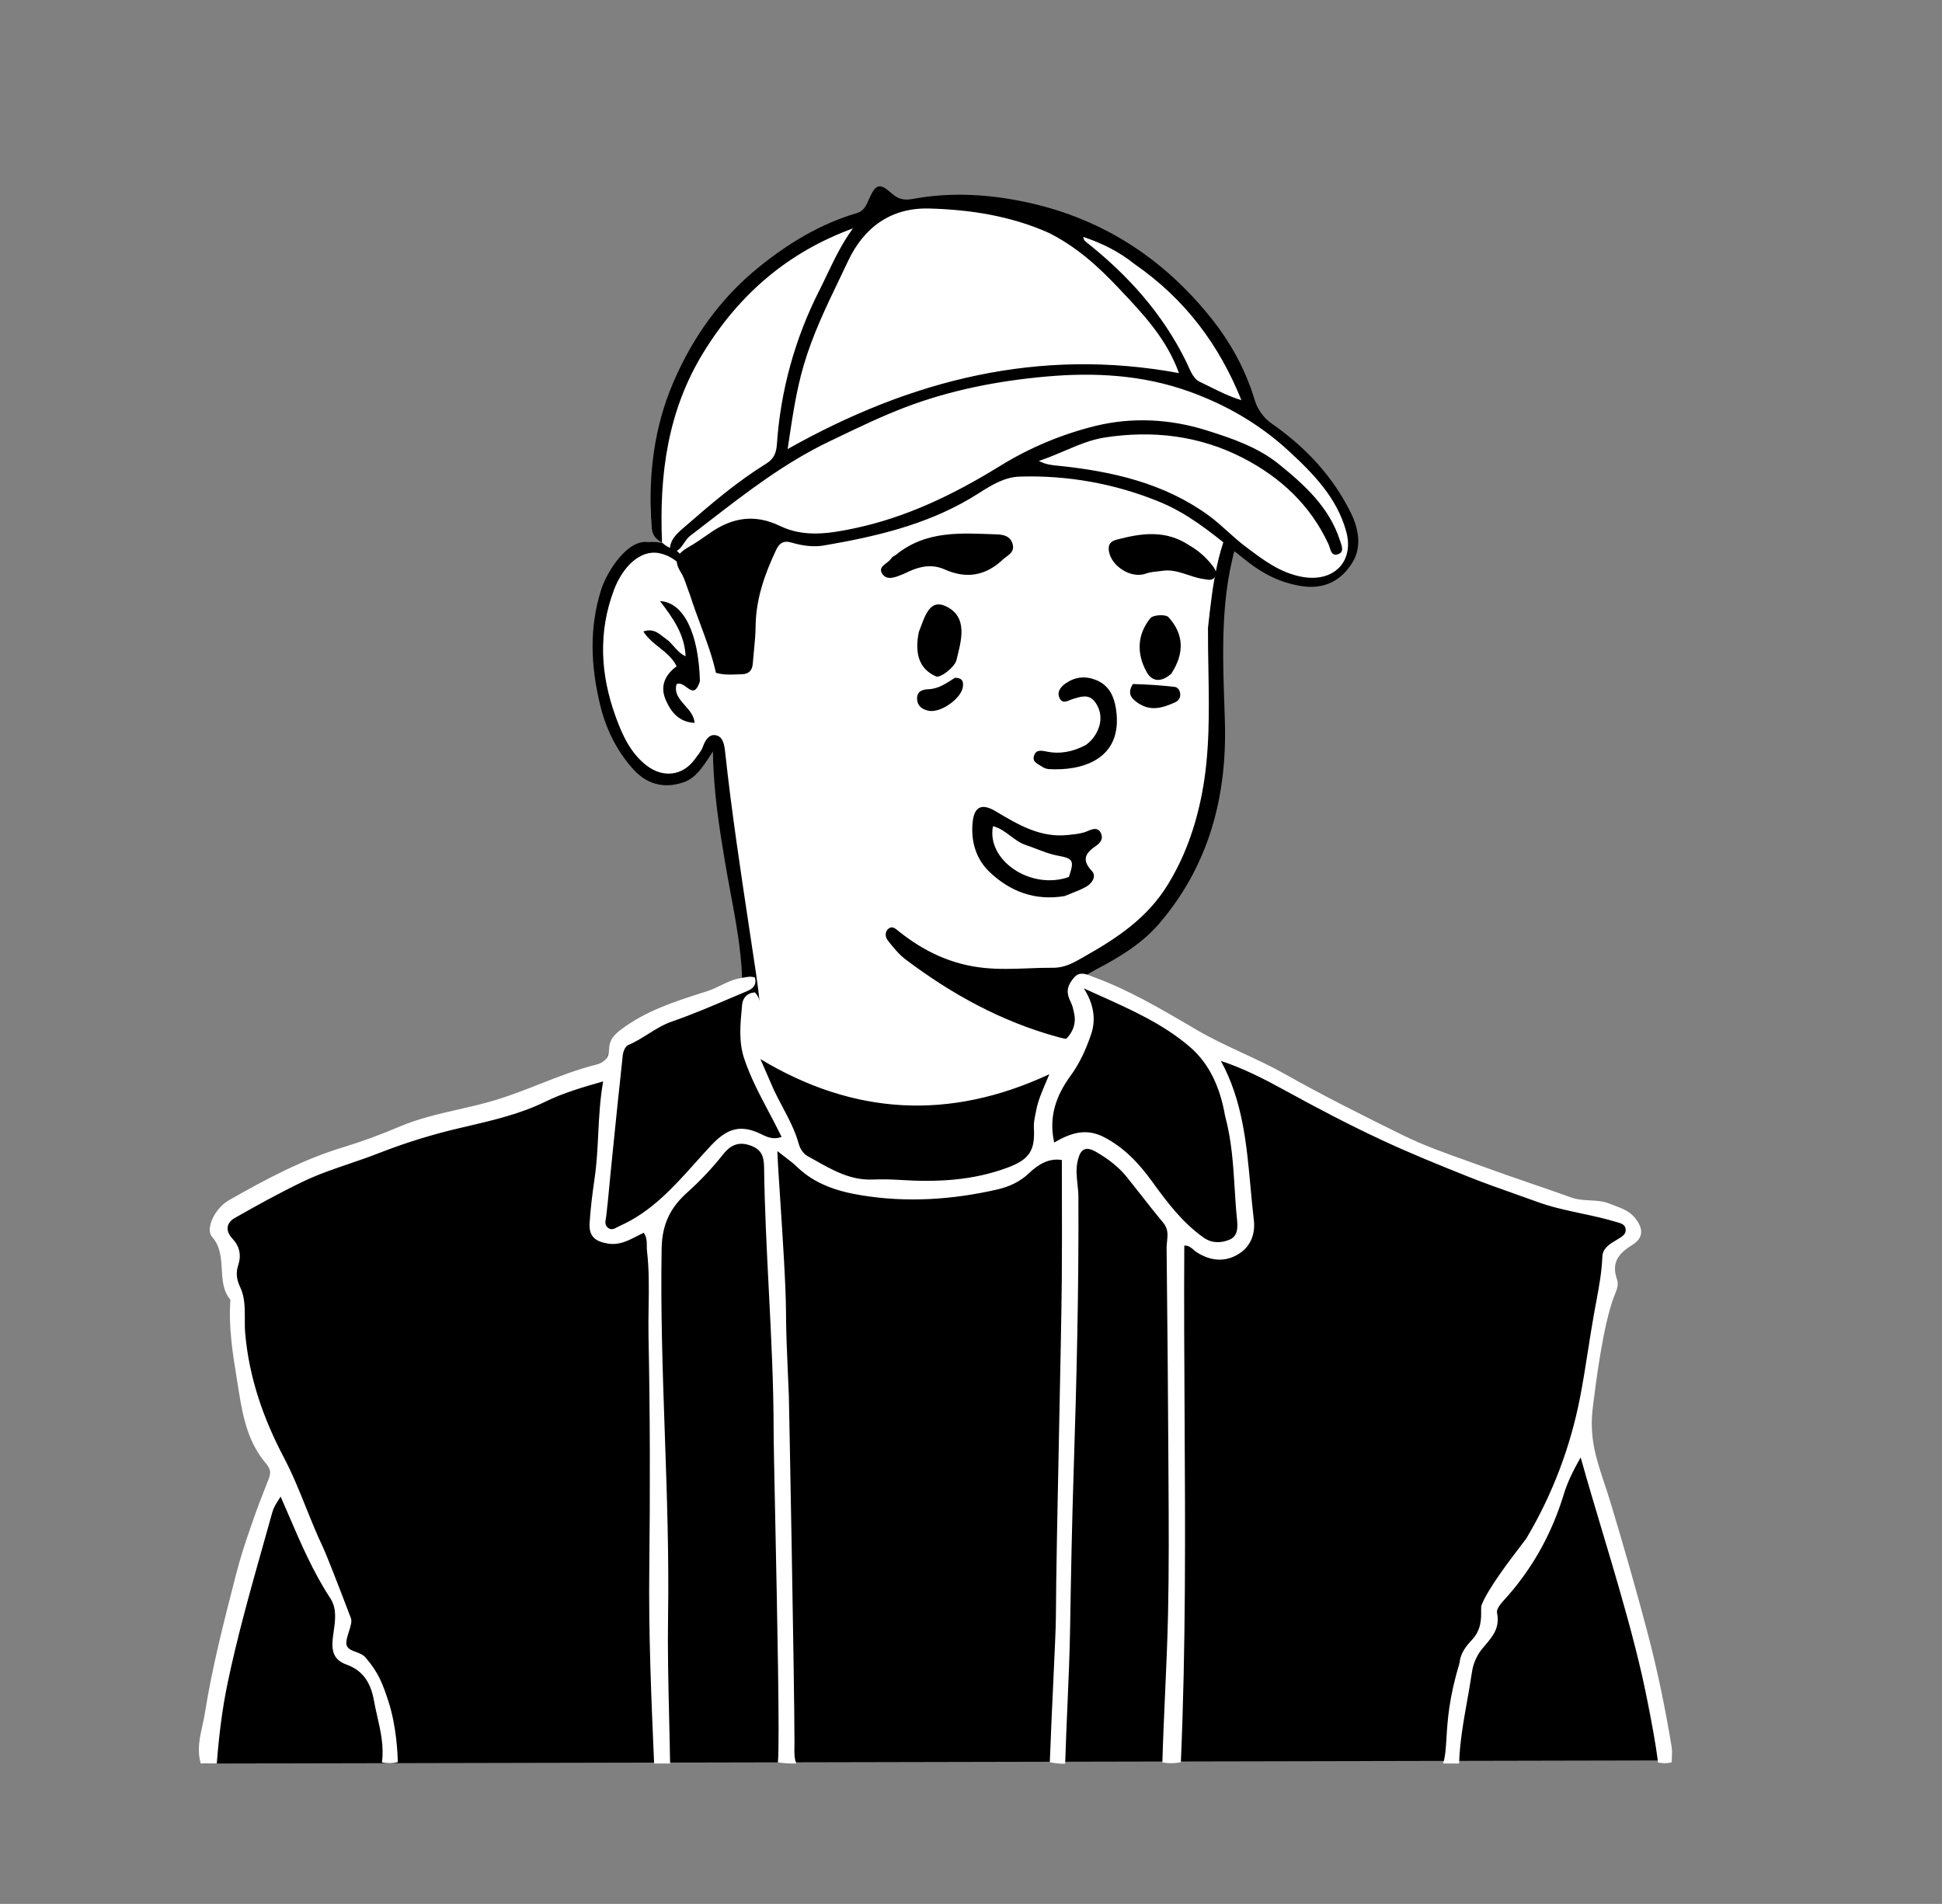 <svg width="1780" height="1745" viewBox="0 0 1780 1745" fill="none" xmlns="http://www.w3.org/2000/svg">
<rect x="0" y="0" width="1780" height="1745" fill="#808080" stroke="none"/>
<path d="M1107.17 1056.95C1006.14 1366.67 736.251 1462.32 593.542 1077.63C573.917 1024.72 625.23 1005.03 661.115 981.753C685.695 965.808 698.607 951.98 697.11 937.723C690.045 870.466 659.456 683.346 659.456 683.346L656.345 677.317C656.345 677.317 657.091 675.628 654.163 678.616C651.111 681.732 644.073 714.267 616.336 714.267C591.469 714.267 566.222 702.897 554.141 624.213C549.768 595.738 552.249 521.087 583.056 507.606C595.787 502.037 607.531 500.045 618.988 506.73C630.445 513.415 605.77 483.879 733.197 375.261C816.027 304.657 946.863 294.309 999.656 306.23C1052.45 318.15 1105.24 344.583 1128.59 400.559C1156.93 468.478 1102.2 519.766 1114.22 674.448C1112.03 730.334 1115.16 852.99 964.808 894.1C936.252 901.909 945.111 944.581 987.945 955.013C1056.27 976.919 1107.22 1030.4 1107.22 1057.09" fill="white"/>
<path fill-rule="evenodd" clip-rule="evenodd" d="M1107.21 575.513L1107.37 574.058C1111.59 536.081 1115.69 499.277 1135.05 466.221C1141.64 470.832 1140.87 476.676 1138.81 482.091C1118.5 535.503 1120.36 590.993 1122.23 646.454C1122.39 651.311 1122.55 656.169 1122.7 661.025C1124.82 730.318 1107.93 793.311 1062.75 846.249C1047.08 864.621 1026.32 877.26 1005.13 888.298C983.371 899.634 978.797 909.251 985.586 933.731C985.834 934.624 986.139 935.521 986.444 936.421C987.835 940.513 989.243 944.657 985.382 948.701C980.77 953.531 975.733 952.153 970.284 950.662C970.077 950.606 969.871 950.549 969.663 950.493C918.323 936.487 872.394 911.361 829.926 879.272C823.892 874.713 818.928 868.494 814.124 862.474L814.124 862.474L813.813 862.084C811.284 858.916 810.837 853.974 814.375 851.179C817.686 848.564 820.292 850.709 823.191 853.094C823.561 853.399 823.936 853.707 824.317 854.01C847.234 872.201 872.471 884.144 902.042 887.148C915.716 888.538 929.251 888.025 942.774 887.513L942.776 887.513C950.384 887.225 957.988 886.937 965.611 886.988C976.054 887.058 984.632 882.103 992.8 877.385C993.77 876.825 994.735 876.267 995.697 875.722C1024.09 859.611 1051.06 841.548 1069.36 812.446C1085.77 786.367 1095.71 757.961 1101.56 728.067C1108.94 690.333 1108.27 652.185 1107.6 613.506C1107.37 600.899 1107.15 588.236 1107.21 575.513ZM593.964 496.884C616.291 495.048 628.727 508.577 639.197 524.245C652.074 543.515 658.934 565.358 661.973 588.419C662.483 592.287 663.012 596.4 660.731 600.19C656.228 600.809 655.802 597.154 655.733 594.412C655.166 572.847 645.814 554.034 636.414 535.827C629.705 522.838 619.842 510.253 604.426 507.058C586.851 503.414 570.685 519.564 562.739 540.715C548.022 579.892 550.462 618.449 564.155 656.419C570.146 673.034 577.61 689.961 592.555 701.553C607.689 713.293 625.909 711.222 637.02 695.631C637.655 694.74 638.327 693.857 639.001 692.973L639.001 692.973C641.037 690.3 643.088 687.606 644.185 684.574C646.334 678.628 649.618 672.974 655.635 673.802C662.593 674.761 663.912 682.467 664.562 688.486C670.476 743.177 678.686 797.522 686.898 851.872L686.898 851.873C688.935 865.357 690.973 878.842 692.975 892.332C695.627 910.181 698.698 935.816 696.638 946.719C696.493 947.493 696.409 948.256 696.329 948.985C696.014 951.839 695.756 954.188 692.095 954.752C687.126 955.517 684.88 952.571 684.27 948.002C681.904 930.263 681.251 923.454 680.233 896.319C679.247 870.015 674.413 844.089 669.581 818.167C667.828 808.762 666.074 799.358 664.505 789.936C659.161 757.852 653.929 725.312 653.459 688.776C652.749 689.851 652.054 690.912 651.37 691.956C643.673 703.712 637.389 713.309 626.391 717.045C608.135 723.252 592.162 718.657 579.367 703.901C564.783 687.084 555.311 667.945 549.982 645.715C541.503 610.341 539.932 575.688 550.929 540.727C556.2 523.954 575.102 494.155 593.964 496.884ZM629.314 629.888C633.771 633.165 637.812 636.137 641.539 624.278C640.34 580.157 626.513 551.994 604.966 550.928C616.464 566.122 627.491 580.951 628.422 601.521C623.599 599.274 620.496 595.739 617.522 592.351C615.451 589.992 613.442 587.704 610.958 585.972C609.9 585.234 608.864 584.417 607.82 583.593C602.999 579.791 597.994 575.843 589.667 578.806C593.573 584.887 598.952 589.18 604.28 593.431C610.432 598.341 616.516 603.196 620.182 610.687C609.356 618.659 604.698 629.152 610.316 641.817C615.19 652.807 622.398 661.886 636.676 662.549C636.143 655.951 631.885 651.15 627.748 646.484C622.718 640.81 617.866 635.338 620.104 627.081C623.367 625.515 626.427 627.766 629.314 629.888Z" fill="black"/>
<path d="M1520.3 1613.52L185.329 1616.37C185.329 1616.37 211.664 1419.23 242.646 1370.54C259.25 1344.45 231.812 1323.48 225.893 1297.19C219.975 1270.9 213.927 1236.8 215.172 1226.9C216.417 1217 213.786 1196.3 210.796 1181.71C207.806 1167.12 210.591 1152.13 203.604 1139.48C196.618 1126.82 195.475 1113.42 203.629 1107.4C211.783 1101.38 551.656 978.563 551.656 978.563L562.176 956.085C562.176 956.085 610.011 919.738 635.751 913.596C661.491 907.455 683.839 903.441 683.839 903.441C683.839 903.441 678.488 928.85 682.434 941.698C686.38 954.546 777.341 1013.51 840.128 1008.23C913.512 1002.05 982.307 961.114 987.826 944.893C993.346 928.671 984.522 925.171 981.09 911.762C977.657 898.353 985.963 893.361 1000.79 901.755C1015.61 910.15 1216.28 1017.39 1259.79 1037.77C1303.3 1058.16 1466.43 1110.1 1466.43 1110.1C1466.43 1110.1 1497.28 1119.32 1493.66 1128.06C1485.95 1146.72 1469.11 1129.2 1469.11 1179.8C1469.11 1211.15 1443.29 1310.84 1443.29 1310.84C1443.29 1310.84 1483.7 1439.92 1490.46 1465.43C1497.22 1490.94 1520.3 1613.52 1520.3 1613.52Z" fill="black"/>
<path fill-rule="evenodd" clip-rule="evenodd" d="M599.544 1616.33C596.946 1556.7 594.435 1497.12 595.127 1437.42C595.949 1366.6 595.862 1295.75 594.413 1224.95C594.231 1216.02 594.369 1207.09 594.507 1198.15V1198.15C594.774 1180.94 595.04 1163.73 593.014 1146.58C592.838 1145.1 592.845 1143.58 592.852 1142.04V1142.04C592.869 1138.18 592.887 1134.12 590.06 1129.9C587.908 1130.88 585.786 1131.97 583.662 1133.07C575.556 1137.24 567.403 1141.44 557.323 1139.81C545.488 1137.91 539.626 1133.23 540.423 1120.77C541.307 1106.95 543.087 1093.17 545.072 1079.46C546.975 1066.31 547.639 1053.05 548.31 1039.66C549.109 1023.71 549.918 1007.57 552.841 991.164C534.237 996.47 516.621 1001.56 499.853 1009.75C476.99 1020.92 452.327 1026.68 427.896 1032.4L427.874 1032.4C426.041 1032.83 424.208 1033.26 422.378 1033.69C396.923 1039.55 371.91 1047.27 347.53 1056.79C338.495 1060.37 329.297 1063.5 320.106 1066.63L320.105 1066.63C305.712 1071.54 291.332 1076.44 277.612 1083.04C256.374 1093.27 235.64 1104.67 215.138 1116.38C207.469 1120.77 206.274 1128 213.036 1135.25C219.647 1142.35 221.418 1150.49 218.264 1159.96C216.07 1166.55 216.9 1172.91 220.02 1179.42C224.466 1188.7 224.429 1198.73 224.392 1208.7C224.376 1213.13 224.36 1217.55 224.736 1221.89C228.289 1262.84 241.411 1300.24 260.206 1335.91C268.078 1350.85 274.375 1366.49 280.671 1382.14L280.672 1382.14C285.631 1394.46 290.591 1406.78 296.319 1418.75C298.256 1422.8 309.141 1450.09 321.672 1483.26C322.758 1486.14 321.272 1490.8 319.77 1495.52C318.241 1500.32 316.696 1505.17 317.832 1508.23C319.019 1511.42 322.495 1512.71 326.204 1514.09C329.389 1515.27 332.745 1516.52 334.968 1519.09C347.401 1533.46 350.927 1544.07 355.675 1558.36L355.823 1558.8C363.486 1581.85 364.475 1607.84 364.614 1615.14C359.843 1616.3 354.882 1616.37 350.083 1615.35C352.028 1600.45 348.919 1586.82 345.837 1573.3L345.837 1573.3C344.736 1568.47 343.638 1563.65 342.775 1558.8C339.94 1542.85 333.063 1531.24 317.832 1525.76C307.14 1521.92 303.778 1515.09 304.883 1503.03C305.12 1500.44 305.495 1497.79 305.874 1495.12C307.333 1484.84 308.844 1474.19 302.732 1464.86C286.998 1440.85 275.696 1414.55 264.176 1387.75C261.88 1382.41 259.576 1377.05 257.225 1371.68C256.73 1372.47 256.248 1373.23 255.782 1373.96C253.004 1378.31 250.801 1381.77 249.63 1385.99C246.83 1396.06 243.991 1406.13 241.151 1416.2C229.349 1458.03 217.55 1499.86 208.643 1542.55C203.536 1567.01 200.631 1591.54 198.7 1616.33H184.044C180.463 1604.33 183.002 1592.86 185.53 1581.44C186.385 1577.58 187.239 1573.72 187.855 1569.84C194.529 1527.85 205.108 1486.75 215.7 1445.6L216.272 1443.38C224.079 1413.06 234.934 1384.15 246.341 1355.31C248.653 1349.46 247.542 1345.72 243.485 1340.95C227.916 1322.67 222.767 1299.72 219.146 1276.73C218.555 1272.98 217.943 1269.23 217.331 1265.48L217.33 1265.48C213.33 1240.97 209.319 1216.4 211.201 1191.3C204.406 1183.2 203.831 1173.27 203.252 1163.25C202.649 1152.82 202.04 1142.3 194.407 1133.67C187.899 1126.31 196.975 1107.41 209.719 1100.14C243.545 1080.83 277.817 1062.54 315.29 1051.29C332.791 1045.89 350.006 1039.56 366.868 1032.32C384.071 1025.1 402.054 1021 420.036 1016.9C431.383 1014.31 442.73 1011.73 453.881 1008.36C467.69 1004.18 481.125 998.906 494.557 993.634L494.557 993.634C511.66 986.92 528.758 980.209 546.619 975.767C553.784 973.985 558.202 969.38 558.299 961.564C558.401 953.521 562.519 948.77 568.595 944.119C591.535 926.56 618.243 918.034 644.907 909.522C646.051 909.157 647.196 908.791 648.34 908.425C652.594 907.065 656.605 905.123 660.615 903.182C666.44 900.363 672.261 897.545 678.813 896.513C679.697 896.373 680.569 896.203 681.438 896.035C684.82 895.377 688.147 894.73 691.894 895.909C693.928 902.854 689.846 906.289 684.931 908.348C679.697 910.542 674.473 912.769 669.248 914.997L669.248 914.997C651.622 922.513 633.986 930.033 615.934 936.261C607.915 939.027 600.883 943.442 593.87 947.844C587.96 951.553 582.064 955.254 575.604 957.953C573.163 958.972 571.195 963.781 570.836 967.05C567.482 997.592 564.39 1028.17 561.297 1058.74C560.83 1063.36 560.362 1067.98 559.894 1072.6C559.397 1077.5 558.937 1082.4 558.476 1087.3L558.476 1087.3C557.639 1096.2 556.803 1105.11 555.749 1113.99C555.655 1114.78 555.513 1115.57 555.371 1116.36C554.787 1119.62 554.217 1122.79 557.138 1125.24C560.181 1127.8 562.953 1126.29 565.755 1124.77C566.49 1124.37 567.227 1123.97 567.971 1123.65C596.875 1110.9 617.354 1088.04 637.798 1065.21C642.403 1060.07 647.007 1054.93 651.705 1049.91C666.719 1033.86 679.132 1030.24 698.341 1039.81C704.073 1042.66 709.407 1044.59 716.409 1042.03C712.674 1034.31 708.675 1026.76 704.688 1019.23C696.216 1003.23 687.798 987.338 682.08 970.123C677.014 954.872 678.482 939.279 679.939 923.807C680.034 922.798 680.129 921.789 680.222 920.781C680.77 914.842 684.685 910.077 691.854 909.579C697.891 915.573 698.018 925.521 697.975 931.482C697.786 957.429 716.513 966.157 733.427 974.04L733.917 974.268C785.186 998.178 839.678 1000.39 894.406 991.887C924.825 987.16 952.959 974.964 976.327 953.065C987.96 942.163 986.595 929.171 980.868 917.258C976.325 907.812 979.402 901.762 984.669 895.778C989.447 890.351 995.203 892.65 1000.49 894.764C1001.29 895.08 1002.07 895.391 1002.83 895.672C1034.28 907.216 1063.06 924.098 1091.95 941.045C1093.66 942.05 1095.38 943.056 1097.09 944.06C1110.65 951.998 1124.92 958.631 1139.2 965.266L1139.2 965.266C1152.26 971.337 1165.32 977.409 1177.84 984.483C1213.2 1004.45 1249.45 1022.54 1285.75 1040.43C1304.65 1049.74 1324.62 1056.84 1344.55 1063.93C1350.12 1065.91 1355.68 1067.89 1361.22 1069.92C1375.38 1075.1 1389.63 1080 1403.88 1084.9C1416.06 1089.08 1428.23 1093.27 1440.34 1097.63C1445.84 1099.6 1451.54 1099.9 1457.24 1100.2C1463.29 1100.52 1469.35 1100.83 1475.16 1103.17C1476.66 1103.78 1478.18 1104.34 1479.7 1104.91C1486.78 1107.54 1493.79 1110.15 1498.86 1116.59C1506.64 1126.49 1506.39 1134.76 1495.76 1141.3C1483.42 1148.89 1476.69 1157.45 1482.16 1172.78C1483.81 1177.42 1481.84 1182.31 1480.07 1186.7C1479.83 1187.29 1479.6 1187.87 1479.38 1188.43C1469.24 1214.52 1462.23 1271.51 1460.45 1285.94V1285.94C1460.38 1286.51 1460.32 1287.01 1460.27 1287.44C1460.19 1288.07 1460.13 1288.55 1460.09 1288.87C1456.31 1316.89 1462.96 1336.83 1470.49 1359.41L1470.49 1359.41C1472.33 1364.91 1474.21 1370.57 1476.01 1376.54C1488.11 1416.62 1499.68 1456.82 1510.35 1497.35C1519.33 1531.46 1526.33 1565.87 1532.12 1600.62C1532.71 1604.17 1532.56 1607.85 1532.38 1612.14V1612.14L1532.38 1612.16C1532.34 1613.13 1532.3 1614.14 1532.27 1615.19C1528.31 1616.35 1524.66 1616.35 1519.75 1615.41C1510.17 1542.52 1489.49 1473.33 1468.84 1404.26C1462.02 1381.47 1455.21 1358.69 1448.81 1335.8C1442.35 1347.17 1436.9 1357.91 1433.44 1369.29C1422.9 1403.94 1406.25 1434.85 1382.69 1461.94C1382.21 1462.5 1381.69 1463.08 1381.15 1463.68C1380.9 1463.95 1380.65 1464.22 1380.4 1464.5C1376.25 1469.06 1371.36 1474.44 1372.14 1478.18C1374.97 1491.75 1368.27 1499.67 1361.26 1507.97C1360.15 1509.28 1359.03 1510.6 1357.95 1511.95C1353.25 1517.97 1350.21 1525.16 1349.14 1532.78C1347.87 1541.37 1346.35 1549.91 1344.83 1558.46L1344.83 1558.46L1344.83 1558.47C1341.42 1577.62 1338.01 1596.78 1337.36 1616.34H1322.72C1324.76 1609.96 1325.21 1602.57 1325.79 1593.18V1593.18C1326.73 1577.65 1328.02 1556.66 1337.36 1525.76C1337.58 1525.04 1337.72 1524.23 1337.87 1523.29L1337.87 1523.29C1338.54 1519.24 1339.58 1513 1349.14 1503.03C1357.76 1494.03 1357.65 1483.34 1357.58 1476.67C1357.55 1474.23 1357.53 1472.32 1357.95 1471.24C1363.61 1456.44 1383.81 1430.02 1393.76 1417L1393.76 1416.99C1396.71 1413.14 1398.76 1410.46 1399.26 1409.61C1422.85 1369.92 1439.44 1326.29 1448.27 1280.7C1451.04 1266.4 1453.33 1251.85 1455.61 1237.3C1457.42 1225.78 1459.22 1214.26 1461.27 1202.86C1461.82 1199.79 1462.39 1196.74 1462.97 1193.69C1465.57 1179.8 1468.14 1166.02 1468.69 1151.72C1468.98 1144.06 1475.47 1140.18 1481.5 1136.58C1481.83 1136.38 1482.16 1136.18 1482.48 1135.99C1482.73 1135.84 1482.98 1135.69 1483.23 1135.54C1483.38 1135.44 1483.53 1135.35 1483.68 1135.26C1487 1133.25 1490.56 1131.09 1490.04 1126.62C1489.55 1122.35 1486.07 1121.35 1482.53 1120.32C1482.11 1120.2 1481.7 1120.08 1481.29 1119.96C1470.84 1116.78 1460.19 1114.5 1449.53 1112.22C1435.91 1109.32 1422.3 1106.41 1409.14 1101.61C1402.24 1099.1 1395.32 1096.65 1388.4 1094.2L1388.39 1094.2C1374.29 1089.21 1360.18 1084.22 1346.29 1078.68C1319.6 1068.05 1292.94 1057.23 1266.88 1045.1C1236.75 1031.08 1207.28 1015.61 1178.07 999.557C1159.21 989.193 1139.85 979.194 1119.04 972.384C1138.94 1008.67 1142.58 1048.38 1146.21 1088.07V1088.07C1147.13 1098.1 1148.05 1108.13 1149.23 1118.1C1150.79 1131.26 1146.17 1142.56 1135.39 1149.29C1122.91 1157.07 1109.62 1155.84 1097.04 1147.85C1096.01 1147.2 1095.06 1146.38 1094.1 1145.55C1091.74 1143.51 1089.32 1141.42 1085.5 1141.63C1085.18 1193.37 1085.47 1245.1 1085.77 1296.86C1086.37 1402.67 1086.97 1508.61 1082.35 1615.09C1076.77 1616.31 1071.01 1616.38 1065.41 1615.3C1066.01 1594.02 1066.96 1572.97 1067.9 1552.04V1552.03C1069 1527.57 1070.09 1503.27 1070.61 1478.96C1071.51 1437.39 1071.26 1395.8 1071.01 1354.22V1354.21C1070.97 1346.43 1070.92 1338.65 1070.88 1330.86C1070.61 1275.5 1070.05 1220.15 1069.49 1164.78L1069.49 1164.77C1069.42 1157.86 1069.35 1150.96 1069.28 1144.06C1069.26 1142.01 1069.47 1139.95 1069.69 1137.89V1137.89C1070.29 1132.14 1070.89 1126.38 1066.38 1120.97C1059.48 1112.67 1052.81 1104.17 1046.13 1095.66C1041.7 1090.01 1037.28 1084.37 1032.78 1078.78C1025.18 1069.33 1015.56 1062.15 1005.34 1056.15C994.72 1049.91 990.103 1052.98 987.597 1064.9C986.135 1071.87 986.87 1078.66 987.604 1085.45C988.018 1089.29 988.433 1093.12 988.452 1096.97C988.872 1181.2 986.79 1265.33 984.064 1349.52C982.543 1396.46 981.631 1443.77 980.868 1490.74C980.466 1515.52 979.4 1540.19 978.333 1564.87C977.59 1582.07 976.847 1599.27 976.327 1616.53C972.218 1616.66 966.25 1616.09 962.235 1615.19C963.11 1591.08 964.329 1565.03 965.405 1542.02V1542.02C966.696 1514.43 967.782 1491.21 967.823 1481.01C967.969 1445 969.373 1376.87 970.719 1311.52L970.719 1311.51C971.851 1256.61 972.941 1203.67 973.211 1173.42C973.439 1147.79 973.38 1122.16 973.322 1096.87V1096.86L973.322 1096.82C973.296 1085.54 973.27 1074.33 973.27 1063.22C961.628 1061.27 951.772 1067.01 943.055 1075.39C934.823 1083.3 924.565 1087.83 914.121 1090.21C872.885 1099.64 831.163 1102.41 789.242 1095.5C767.536 1091.92 746.88 1085.39 730.272 1069.27C727.101 1066.2 723.568 1063.51 719.413 1060.35C717.299 1058.74 715.023 1057.01 712.551 1055.04C712.551 1059.93 713.644 1076.6 715.017 1097.54C717.293 1132.27 720.339 1178.72 720.438 1202.56C720.514 1221.55 721.357 1240.53 722.2 1259.52L722.2 1259.52L722.2 1259.53C722.493 1266.11 722.785 1272.7 723.045 1279.28C723.148 1281.87 728.16 1541.25 728.213 1597.73C728.214 1598.94 728.187 1600.14 728.16 1601.35C728.045 1606.41 727.93 1611.48 729.9 1616.34C724.256 1616.48 718.61 1616.15 713.02 1615.33C714.792 1596.71 712.345 1478.24 710.595 1393.52L710.595 1393.52C709.781 1354.13 709.118 1322.03 709.1 1310.67C709.036 1267.76 706.849 1224.96 704.663 1182.18C702.752 1144.78 700.841 1107.4 700.349 1069.95C700.204 1058.83 697.397 1053.04 686.818 1049.58C675.974 1046.02 668.758 1050.47 662.78 1058.03C652.942 1070.5 642.07 1082.06 630.288 1092.61C614.938 1106.31 606.858 1121.27 606.45 1144.27C605.44 1201.05 607.402 1257.76 609.363 1314.47V1314.47C611.283 1369.97 613.202 1425.46 612.337 1481.01C611.854 1512 612.582 1543.01 613.311 1574.02L613.311 1574.02C613.643 1588.13 613.974 1602.23 614.192 1616.34L599.544 1616.33ZM1122.8 1022.36C1118.58 997.975 1109.13 975.476 1090.78 959.676C1066.49 938.766 1037.58 925.781 1008.45 912.695L1008.45 912.692C1003.42 910.433 998.385 908.171 993.365 905.864C1002.01 919.262 1005 933.695 1000.08 948.045C995.511 961.386 989.782 974.416 981.192 986.118C968.309 1003.67 960.93 1023.33 966.26 1047.18C981.164 1038.52 995.213 1033.59 1012 1042.28C1030.62 1051.93 1044.13 1066.53 1056.01 1082.96C1069.81 1102.03 1083.82 1120.58 1103.12 1134.26C1110.83 1139.72 1119.09 1139.42 1126.84 1136.26C1134.7 1133.07 1134.58 1125.01 1133.82 1117.67C1132.84 1108.22 1132.25 1098.73 1131.67 1089.17C1130.32 1067.3 1128.94 1045.09 1122.79 1022.36L1122.8 1022.36ZM717.052 1014.15C714.449 1009.23 711.847 1004.32 709.459 999.292C704.79 988.585 700.915 979.724 696.98 970.726C782.581 1022.15 870.026 1027.26 961.795 984.607C960.726 987.24 959.621 989.824 958.526 992.382C954.882 1000.9 951.357 1009.14 949.689 1018.03C949.497 1019.04 949.291 1020.06 949.086 1021.06C948.222 1025.3 947.368 1029.49 947.635 1033.93C948.884 1054.74 943.166 1062.79 923.848 1070.05C891.617 1082.18 858.354 1083.64 824.602 1081.45C816.298 1080.91 807.973 1080.79 799.658 1081.11C779.637 1081.88 763.1 1072.52 746.621 1063.2C744.421 1061.96 742.222 1060.72 740.016 1059.5C736.555 1057.59 733.403 1053 732.312 1049.01C728.9 1036.54 722.975 1025.34 717.052 1014.15Z" fill="white"/>
<path d="M979.728 803.808C984.712 788.907 983.959 786.866 969.77 784.289C959.382 782.404 950.059 777.722 940.201 774.483C929.099 770.838 921.825 760.094 910.143 757.257C904.016 788.316 944.545 816.198 979.728 803.808Z" fill="white"/>
<path fill-rule="evenodd" clip-rule="evenodd" d="M907.009 799.21C925.827 817.108 948.477 825.816 975.768 821.31C978.027 820.354 980.219 819.489 982.344 818.651C987.182 816.741 991.671 814.97 995.815 812.577C1001.06 809.552 1005.3 803.054 1000.71 798.208C990.582 787.524 995.661 781.362 1004.78 775.12C1008.76 772.4 1011.32 768.605 1009.2 763.878C1006.41 757.656 1001.04 759.917 996.827 761.75C991.891 763.898 986.851 764.437 981.697 764.988C980.851 765.078 980.001 765.169 979.148 765.267C953.899 768.177 933.419 755.977 913.059 743.848C912.874 743.738 912.69 743.628 912.506 743.518C900.468 736.348 893.119 738.764 891.555 753.136C889.65 770.66 894.404 787.22 907.009 799.21ZM969.769 784.293C983.958 786.87 984.711 788.911 979.727 803.812L979.728 803.807C944.545 816.198 904.016 788.316 910.142 757.261C916.326 758.763 921.275 762.48 926.21 766.188C930.598 769.484 934.975 772.772 940.2 774.488C943.547 775.587 946.832 776.853 950.118 778.12C956.511 780.583 962.908 783.048 969.769 784.293Z" fill="black"/>
<path d="M995.271 682.823C1000.93 678.747 1005.16 672.922 1007.35 666.203C1010.16 657.997 1008.42 648.878 1002.81 642.346C997.473 636.053 990.214 638.552 983.387 640.639C979.197 641.919 973.792 646.12 970.978 639.376C968.53 633.5 972.858 628.957 977.16 626.064C985.587 620.4 994.776 619.358 1004.48 623.223C1016.6 628.054 1021.21 638.324 1022.95 650.137C1029.73 696.274 991.385 706.853 961.005 704.902C958.831 704.656 956.751 703.856 954.957 702.576C951.52 700.248 946.111 698.563 947.614 693.062C949.325 686.803 954.495 687.855 959.482 688.867C971.743 691.354 983.41 689.072 995.271 682.823Z" fill="black"/>
<path d="M1038.34 626.948C1051.66 627.291 1064.21 628.117 1076.7 629.573C1079.71 629.924 1081.72 633.039 1081.79 636.51C1081.86 639.982 1080 642.395 1076.97 643.751C1065.58 648.853 1054.51 652.409 1042.59 644.023C1035.98 639.376 1033.5 634.982 1038.34 626.948Z" fill="black"/>
<path d="M875.306 621.222C882.439 621.222 883.34 625.141 882.445 630.107C880.547 640.682 862.125 653.436 851.516 651.504C845.482 650.406 840.795 647.263 840.583 640.499C840.365 633.51 845.522 631.905 851.087 631.705C860.191 631.38 867.2 626.364 875.306 621.222Z" fill="black"/>
<path d="M842.238 579.097C847.324 566.539 851.305 548.428 866.801 555.61C887.891 565.388 880.934 587.662 876.669 605.015C875.06 611.563 861.861 621.614 858.053 619.991C841.442 612.907 838.406 597.31 842.238 579.097Z" fill="black"/>
<path d="M1073.57 617.476C1064.82 625.253 1056.26 625.404 1050.99 615.911C1041.69 599.18 1042.2 581.669 1054.38 566.632C1056.92 563.491 1068.4 562.846 1070.98 565.65C1085.2 581.152 1085.81 598.734 1073.57 617.476Z" fill="black"/>
<path d="M820.984 508.694C849.234 485.589 881.678 488.754 913.586 489.775C919.436 489.963 926.082 491.18 928.139 498.581C930.369 506.606 923.487 508.81 919.164 512.893C903.264 527.908 885.625 530.717 865.928 521.932C854.894 517.01 844.079 518.753 833.472 523.601C831.494 524.505 829.558 525.516 827.543 526.319C821.072 528.898 812.973 532.62 808.601 525.848C804.091 518.865 814.293 516.545 817.066 511.546C817.642 510.492 819.071 509.922 820.984 508.694Z" fill="black"/>
<path d="M1090.38 500.012C1098.18 504.516 1105.08 510.496 1110.7 517.633C1113.27 520.845 1115.86 524.309 1113.72 528.392C1111.39 532.809 1106.92 531.188 1103.17 530.701C1090.45 529.046 1078.97 521.103 1065.44 523.19C1060.36 523.974 1055.36 523.869 1050.24 525.751C1036.91 530.654 1018.51 519.054 1016.4 505.089C1015.55 499.472 1017.43 496.222 1023.44 494.643C1046.09 488.69 1068.38 485.252 1090.38 500.012Z" fill="black"/>
<path d="M597.719 486.382C592.465 452.901 605.055 384.822 618.003 357.491C630.951 330.16 666.711 267.891 691.154 251.962C715.596 236.033 770.559 211.996 789.107 201.671C807.655 191.346 850.706 181.884 879.914 183.121C909.122 184.358 946.12 190.949 977.027 202.908C1007.93 214.867 1051.86 235.473 1074.14 260.208C1096.42 284.943 1100.02 282.96 1118.78 313.062C1137.54 343.164 1140.37 361.826 1147.77 372.846C1155.17 383.866 1180.17 398.346 1200.21 423.432C1220.25 448.518 1229.21 452.279 1235.6 475.273C1242 498.267 1243.01 504.225 1238.16 512.481C1233.31 520.737 1222.94 533.803 1210.45 533.803C1197.95 533.803 1181.92 535.903 1163.55 522.097C1145.17 508.291 1128.41 504.956 1114.94 488.233C1101.47 471.51 1087.65 473.599 1071.88 458.133C1056.1 442.667 1043.61 446.158 1014.32 436.808C985.027 427.458 977.651 446.424 949.936 433.464C922.222 420.504 916.68 431.792 897.068 443.916C877.455 456.04 858.268 468.582 837.376 475.689C816.485 482.796 768.731 496.589 748.692 494.084C728.653 491.579 703.498 481.124 681.753 495.338C660.008 509.552 652.333 514.151 643.806 517.078C635.28 520.005 636.111 519.296 628.052 512.188C619.993 505.08 621.794 504.578 614.12 502.07C606.446 499.562 597.719 486.382 597.719 486.382Z" fill="white"/>
<path fill-rule="evenodd" clip-rule="evenodd" d="M632.301 544.873C631.276 542.34 630.408 539.842 629.565 537.416C627.877 532.562 626.29 527.995 623.751 524.009C616.758 513.027 621.344 506.991 631.024 501.493C636.928 498.139 642.524 494.249 648.11 490.367L648.11 490.366L648.112 490.365C649.228 489.59 650.342 488.815 651.459 488.045C671.471 474.245 691.983 470.986 714.9 482.064C736.654 492.58 759.467 489.191 782.397 484.393C831.043 474.216 874.417 453.072 916.23 427.317C943.399 410.475 973.13 397.986 1004.31 390.317C1037.69 382.27 1072.11 383.859 1105.78 394.408C1129.49 401.838 1152.87 409.831 1172.15 425.38C1195.82 444.48 1218.38 465.008 1228.09 495.08C1228.25 495.596 1228.44 496.137 1228.64 496.695L1228.64 496.696C1230.18 501.11 1232.07 506.513 1225.77 508.18C1221.15 509.405 1219.92 505.502 1218.75 501.787C1218.39 500.653 1218.04 499.537 1217.59 498.59C1201.07 463.105 1173.99 437.626 1139.18 419.702C1099.29 399.166 1056.68 394.255 1012.73 400.964C999.99 402.909 988.208 407.927 975.874 413.181C968.304 416.405 960.526 419.718 952.191 422.464C958.598 425.792 963.861 426.296 968.963 426.784L968.969 426.785C969.626 426.847 970.28 426.91 970.934 426.979C1019.72 432.086 1066.7 442.843 1107.13 471.943C1113.53 476.55 1119.41 481.842 1125.3 487.136C1130.56 491.871 1135.82 496.608 1141.46 500.859C1141.93 501.207 1142.39 501.555 1142.85 501.903L1142.96 501.985C1158.19 513.48 1173.49 525.019 1193.36 528.695C1222.3 534.049 1241.48 514.877 1233.92 487.171C1225.48 456.23 1203.68 433.98 1180.94 413.071C1154.56 388.82 1123.97 370.996 1089.62 358.723C1046.9 343.46 1002.98 341.2 958.74 345.143C914.671 349.07 871.119 357.534 829.684 373.314C808.764 381.281 788.507 390.999 768.296 400.694L768.295 400.695L768.286 400.699C765.543 402.015 762.802 403.33 760.059 404.641C719.489 424.025 684.336 451.18 649.193 478.329C643.645 482.614 638.097 486.9 632.529 491.155C630.339 492.828 628.752 495.164 627.146 497.528C624.202 501.859 621.197 506.281 614.31 506.881C612.517 495.831 620.187 489.236 626.599 483.724C627.092 483.299 627.578 482.882 628.052 482.469C651.63 461.91 675.51 441.516 702.321 424.938C709.432 420.538 711.54 415.005 712.104 407.015C715.42 358.207 728.545 310.524 750.726 266.709C753.147 261.911 755.468 257.062 757.79 252.21C764.82 237.523 771.866 222.801 781.782 209.341C722.427 231.041 677.831 269.426 645.052 322.568C612.15 375.909 604.111 434.319 606.806 497.309C597.809 492.317 597.424 486.584 597.05 480.742C594.184 435.954 599.268 392.161 617.076 350.634C634.72 309.483 660.149 273.449 695.623 244.78C722.529 223.036 751.692 205.251 785.342 195.318C791.709 193.438 793.831 188.591 796.128 183.344C796.276 183.006 796.424 182.668 796.575 182.328C802.786 168.28 806.338 167.5 817.568 177.458C823.155 182.412 828.48 183.845 836.361 182.38C869.132 176.29 901.78 177.69 934.624 184.07C1007.11 198.152 1064.93 235.145 1109.98 291.411C1127.85 313.738 1141.77 338.939 1150.02 366.611C1152.76 375.678 1158.59 383.544 1166.55 388.885C1196.99 410.249 1221.53 436.546 1238.04 469.799C1245.48 484.799 1248.14 501.358 1239.9 515.064C1229.97 531.597 1214.36 540.891 1191.76 536.997C1173.36 533.826 1158.33 526.297 1144.29 515.397C1139.24 511.476 1134.25 507.466 1129.27 503.458L1129.27 503.454L1129.27 503.454C1108.55 486.79 1087.84 470.137 1062.54 459.874C1022.03 443.259 978.332 435.405 934.44 436.845C920.55 437.295 908.801 444.693 897.242 451.971C894.467 453.718 891.703 455.458 888.923 457.094C847.636 481.372 801.829 491.949 755.2 499.958C745.29 501.658 735.103 500.119 725.506 497.299C717.871 495.055 714.186 498.071 711.277 504.254C700.852 526.392 692.847 549.054 692.593 573.894C692.515 581.444 691.779 588.986 691.043 596.53C690.661 600.442 690.279 604.354 689.989 608.268C689.537 614.359 686.336 617.829 680.138 617.954C678.628 617.984 677.114 618.046 675.594 618.109H675.594C669.31 618.369 662.914 618.633 656.217 616.654C652.884 601.634 647.516 587.204 642.057 572.527C638.688 563.468 635.283 554.316 632.301 544.873ZM961.41 213.473C926.525 197.909 889.381 192.102 851.591 191.113C816.125 190.185 791.578 208.962 777.313 239.266C774.684 244.85 772.01 250.414 769.337 255.98C756.974 281.715 744.604 307.463 736.549 335.197C729.882 358.146 726.452 381.23 722.614 407.057L722.613 407.057C722.39 408.558 722.166 410.069 721.939 411.589C834.841 348.033 952.492 318.221 1080.62 341.97C1069.24 310.488 1047.85 287.882 1026.79 265.627L1026.76 265.589C1026.18 264.982 1025.61 264.376 1025.04 263.77C1006.98 244.667 987.336 226.522 961.41 213.469V213.473ZM992.911 217.151C1009.98 222.85 1025.76 230.623 1039.67 241.866V241.862C1086.62 274.309 1117.58 316.424 1137.84 366.765C1127.14 363.556 1117.51 358.75 1108 354.002C1105.03 352.517 1102.07 351.038 1099.09 349.615C1094.44 347.398 1091.58 341.044 1088.91 335.129C1088.24 333.643 1087.58 332.184 1086.91 330.826C1065.38 287.175 1033.6 251.866 995.387 221.706C993.942 220.598 993.043 218.944 992.911 217.151Z" fill="black"/>
</svg>

